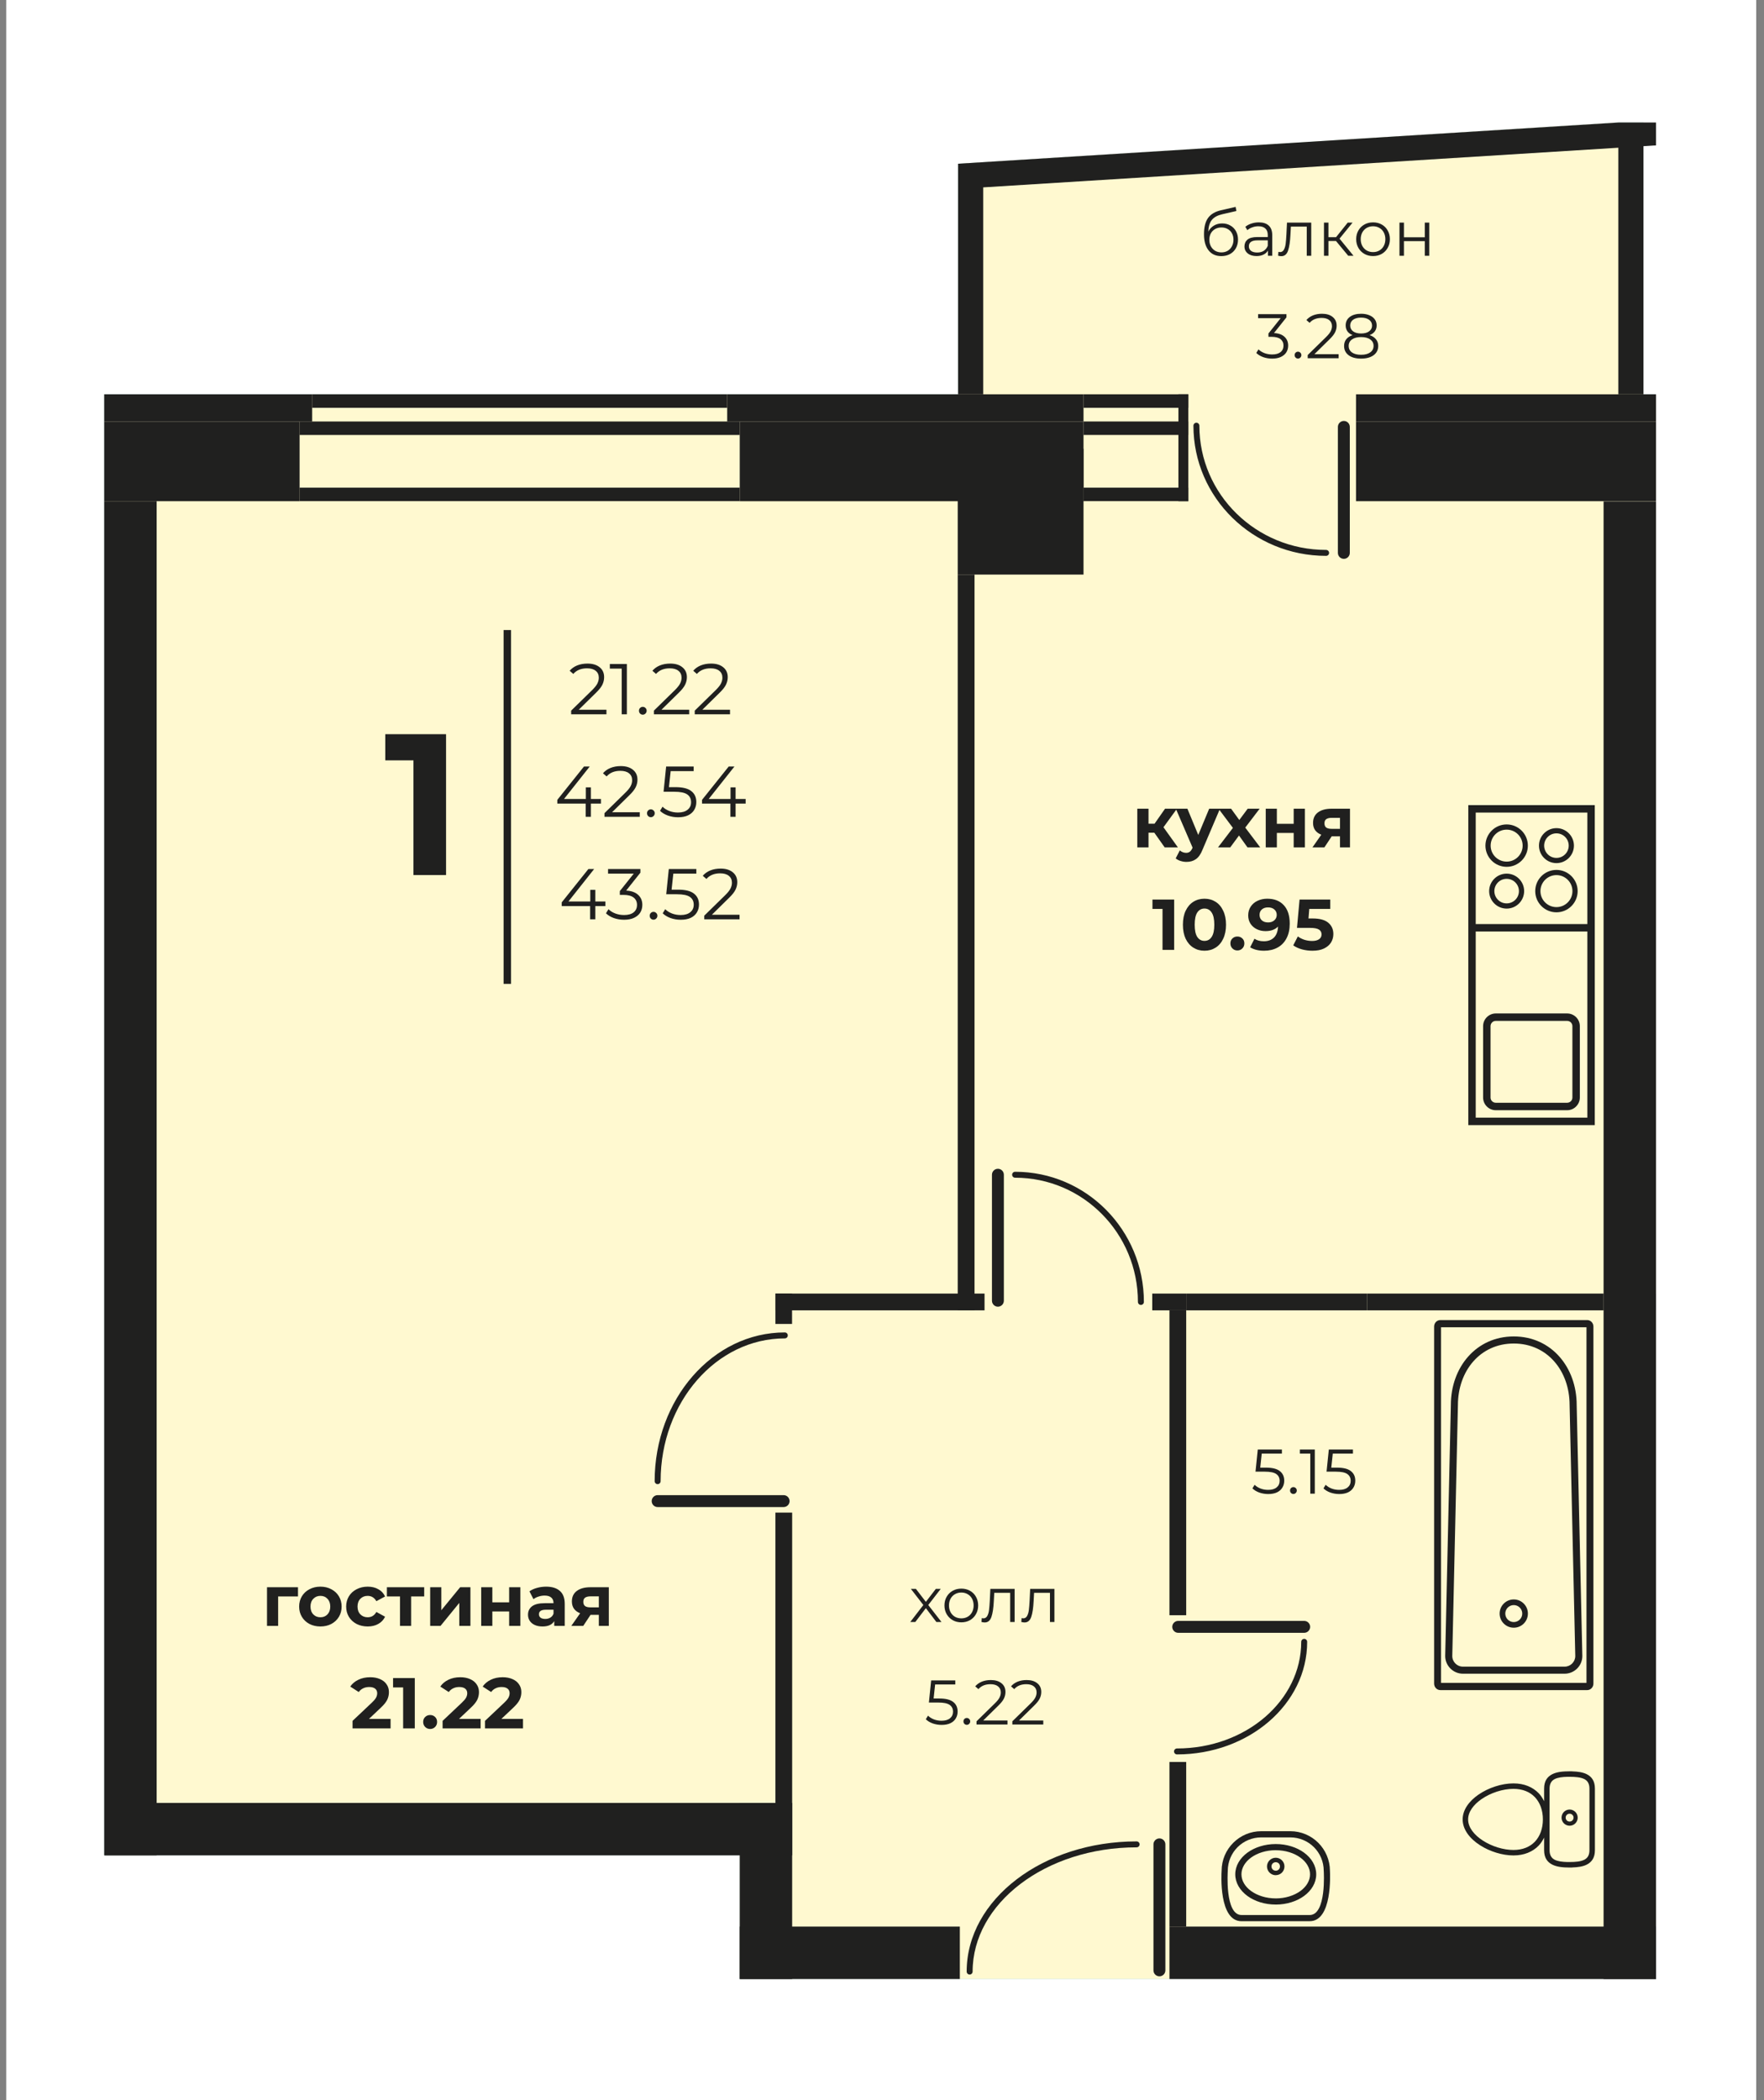 <svg width="84" height="100" viewBox="0 0 84 100" fill="none" xmlns="http://www.w3.org/2000/svg">
<rect x="0" y="0" width="84" height="100" fill="#808080" stroke="none"/>
<rect width="83.333" height="100" transform="translate(0.296)" fill="white"/>
<g clip-path="url(#clip0_2561_22111)">
<path fill-rule="evenodd" clip-rule="evenodd" d="M4.963 18.776H45.622V7.796L77.001 5.833H78.26V18.776H78.857V71.969V88.344V94.233H35.226V88.344H4.963V18.776Z" fill="#94D0F5"/>
<path fill-rule="evenodd" clip-rule="evenodd" d="M4.963 18.776H45.622V7.796L77.001 5.833H78.26V18.776H78.857V71.969V88.344V94.233H35.226V88.344H4.963V18.776Z" fill="#FFF9D0"/>
<path d="M51.596 21.371H45.606V27.359H51.596V21.371Z" fill="#20201F"/>
<path d="M7.459 23.866H4.963V88.344H7.459V23.866Z" fill="#20201F"/>
<path d="M78.857 23.873H76.361V94.233H78.857V23.873Z" fill="#20201F"/>
<path d="M78.857 91.738H55.688V94.233H78.857V91.738Z" fill="#20201F"/>
<path d="M45.707 91.738H35.226V94.233H45.707V91.738Z" fill="#20201F"/>
<path d="M37.722 85.849H35.226V94.233H37.722V85.849Z" fill="#20201F"/>
<path d="M37.722 85.849H4.983V88.344H37.722V85.849Z" fill="#20201F"/>
<path d="M14.267 20.073H4.963V23.866H14.267V20.073Z" fill="#20201F"/>
<path d="M51.596 20.073H35.226V23.866H51.596V20.073Z" fill="#20201F"/>
<path d="M78.857 20.073H64.572V23.866H78.857V20.073Z" fill="#20201F"/>
<path d="M14.865 18.776H4.963V20.073H14.865V18.776Z" fill="#20201F"/>
<path d="M51.596 18.775H34.628V20.073H51.596V18.775Z" fill="#20201F"/>
<path d="M78.857 18.775H64.572V20.073H78.857V18.775Z" fill="#20201F"/>
<path fill-rule="evenodd" clip-rule="evenodd" d="M45.622 7.796L77.081 5.833H78.857V6.922L78.26 6.96V18.776H77.063V7.034L46.82 8.922V18.776H45.622V7.796Z" fill="#20201F"/>
<path d="M46.406 27.36H45.606V62.393H46.406V27.36Z" fill="#20201F"/>
<path d="M46.883 61.595H36.924V62.393H46.883V61.595Z" fill="#20201F"/>
<path d="M37.717 61.595H36.924V63.041H37.717V61.595Z" fill="#20201F"/>
<path d="M76.362 61.595H65.097V62.393H76.362V61.595Z" fill="#20201F"/>
<path d="M65.097 61.595H56.486V62.393H65.097V61.595Z" fill="#20201F"/>
<path d="M56.486 61.595H54.869V62.393H56.486V61.595Z" fill="#20201F"/>
<path d="M56.486 62.393H55.688V76.911H56.486V62.393Z" fill="#20201F"/>
<path d="M78.857 61.595H78.844V62.393H78.857V61.595Z" fill="#20201F"/>
<path d="M37.722 72.024H36.924V85.849H37.722V72.024Z" fill="#20201F"/>
<path d="M56.486 83.898H55.688V91.738H56.486V83.898Z" fill="#20201F"/>
<path d="M34.628 18.775H14.863V19.417H34.628V18.775Z" fill="#20201F"/>
<path d="M35.226 20.07H14.265V20.712H35.226V20.07Z" fill="#20201F"/>
<path d="M35.226 23.221H14.265V23.862H35.226V23.221Z" fill="#20201F"/>
<path d="M56.588 18.775H51.597V19.417H56.588V18.775Z" fill="#20201F"/>
<path d="M56.587 20.069H51.596V20.711H56.587V20.069Z" fill="#20201F"/>
<path d="M56.587 23.221H51.596V23.862H56.587V23.221Z" fill="#20201F"/>
<path d="M56.587 18.775H56.115V23.866H56.587V18.775Z" fill="#20201F"/>
<path fill-rule="evenodd" clip-rule="evenodd" d="M63.709 20.328C63.709 20.171 63.836 20.044 63.993 20.044C64.149 20.044 64.276 20.171 64.276 20.328V26.327C64.276 26.483 64.149 26.61 63.993 26.61C63.836 26.61 63.709 26.483 63.709 26.327V20.328Z" fill="#20201F"/>
<path fill-rule="evenodd" clip-rule="evenodd" d="M56.83 20.27C56.83 20.192 56.893 20.129 56.971 20.129C57.05 20.129 57.113 20.192 57.113 20.27C57.113 21.903 57.788 23.382 58.88 24.452C59.972 25.522 61.481 26.185 63.148 26.185C63.226 26.185 63.29 26.248 63.29 26.327C63.29 26.405 63.226 26.468 63.148 26.468C61.405 26.468 59.825 25.775 58.681 24.653C57.538 23.532 56.83 21.982 56.83 20.27Z" fill="#20201F"/>
<path fill-rule="evenodd" clip-rule="evenodd" d="M37.316 71.193C37.472 71.193 37.599 71.32 37.599 71.477C37.599 71.633 37.472 71.76 37.316 71.76H31.316C31.16 71.76 31.033 71.633 31.033 71.477C31.033 71.32 31.16 71.193 31.316 71.193H37.316Z" fill="#20201F"/>
<path fill-rule="evenodd" clip-rule="evenodd" d="M37.373 63.445C37.451 63.445 37.514 63.509 37.514 63.587C37.514 63.665 37.451 63.729 37.373 63.729C35.743 63.729 34.266 64.487 33.197 65.713C32.123 66.944 31.458 68.646 31.458 70.528C31.458 70.606 31.395 70.669 31.316 70.669C31.238 70.669 31.174 70.606 31.174 70.528C31.174 68.577 31.866 66.808 32.984 65.527C34.106 64.241 35.658 63.445 37.373 63.445Z" fill="#20201F"/>
<path fill-rule="evenodd" clip-rule="evenodd" d="M47.803 61.936C47.803 62.092 47.676 62.219 47.519 62.219C47.363 62.219 47.236 62.092 47.236 61.936V55.937C47.236 55.78 47.363 55.653 47.519 55.653C47.676 55.653 47.803 55.78 47.803 55.937V61.936Z" fill="#20201F"/>
<path fill-rule="evenodd" clip-rule="evenodd" d="M54.471 61.993C54.471 62.071 54.407 62.135 54.329 62.135C54.251 62.135 54.187 62.071 54.187 61.993C54.187 60.359 53.532 58.88 52.473 57.81C51.415 56.74 49.953 56.078 48.338 56.078C48.26 56.078 48.197 56.015 48.197 55.936C48.197 55.858 48.26 55.795 48.338 55.795C50.032 55.795 51.565 56.489 52.675 57.611C53.784 58.732 54.471 60.282 54.471 61.993Z" fill="#20201F"/>
<path fill-rule="evenodd" clip-rule="evenodd" d="M56.105 77.748C55.949 77.748 55.822 77.621 55.822 77.464C55.822 77.308 55.949 77.181 56.105 77.181H62.105C62.261 77.181 62.388 77.308 62.388 77.464C62.388 77.621 62.261 77.748 62.105 77.748H56.105Z" fill="#20201F"/>
<path fill-rule="evenodd" clip-rule="evenodd" d="M56.048 83.538C55.97 83.538 55.906 83.475 55.906 83.396C55.906 83.318 55.97 83.255 56.048 83.255C57.686 83.255 59.167 82.683 60.238 81.761C61.303 80.843 61.963 79.576 61.963 78.178C61.963 78.1 62.026 78.036 62.105 78.036C62.183 78.036 62.246 78.1 62.246 78.178C62.246 79.662 61.549 81.004 60.423 81.975C59.302 82.94 57.755 83.538 56.048 83.538Z" fill="#20201F"/>
<path fill-rule="evenodd" clip-rule="evenodd" d="M55.494 93.821C55.494 93.978 55.367 94.105 55.211 94.105C55.054 94.105 54.927 93.978 54.927 93.821V87.822C54.927 87.665 55.054 87.538 55.211 87.538C55.367 87.538 55.494 87.665 55.494 87.822V93.821Z" fill="#20201F"/>
<path fill-rule="evenodd" clip-rule="evenodd" d="M46.315 93.878C46.315 93.956 46.252 94.02 46.173 94.02C46.095 94.02 46.032 93.956 46.032 93.878C46.032 92.159 46.943 90.606 48.416 89.483C49.879 88.369 51.897 87.68 54.124 87.68C54.202 87.68 54.266 87.743 54.266 87.822C54.266 87.9 54.202 87.963 54.124 87.963C51.96 87.963 50.003 88.63 48.588 89.708C47.184 90.778 46.315 92.252 46.315 93.878Z" fill="#20201F"/>
<path fill-rule="evenodd" clip-rule="evenodd" d="M75.942 38.514V53.573H69.919V38.337H75.942V38.514ZM75.23 48.86C75.23 48.694 75.163 48.543 75.053 48.434C74.944 48.325 74.793 48.257 74.628 48.257H71.226C71.061 48.257 70.911 48.325 70.801 48.434C70.692 48.543 70.624 48.694 70.624 48.86V52.261C70.624 52.427 70.692 52.577 70.801 52.687C70.91 52.796 71.061 52.864 71.226 52.864H74.628C74.794 52.864 74.945 52.796 75.053 52.686C75.162 52.577 75.23 52.427 75.23 52.261V48.86ZM74.949 40.266C74.949 40.036 74.855 39.828 74.705 39.677C74.554 39.526 74.346 39.433 74.116 39.433C73.887 39.433 73.679 39.526 73.528 39.677C73.377 39.828 73.284 40.036 73.284 40.266C73.284 40.495 73.377 40.703 73.528 40.854C73.678 41.005 73.887 41.098 74.116 41.098C74.346 41.098 74.554 41.005 74.705 40.854C74.855 40.703 74.949 40.495 74.949 40.266ZM72.755 40.266C72.755 39.987 72.642 39.734 72.459 39.552C72.276 39.369 72.024 39.256 71.745 39.256C71.466 39.256 71.214 39.369 71.031 39.552C70.849 39.734 70.735 39.987 70.735 40.266C70.735 40.544 70.849 40.797 71.031 40.979C71.214 41.162 71.466 41.275 71.745 41.275C72.024 41.275 72.276 41.162 72.459 40.979C72.642 40.797 72.755 40.544 72.755 40.266ZM72.284 40.804C72.421 40.667 72.507 40.476 72.507 40.266C72.507 40.055 72.421 39.864 72.284 39.727C72.146 39.589 71.955 39.504 71.745 39.504C71.535 39.504 71.344 39.589 71.206 39.727C71.069 39.864 70.983 40.055 70.983 40.266C70.983 40.476 71.069 40.667 71.206 40.804C71.344 40.942 71.535 41.027 71.745 41.027C71.955 41.027 72.146 40.942 72.284 40.804ZM75.126 42.431C75.126 42.153 75.013 41.9 74.83 41.717C74.647 41.535 74.395 41.422 74.116 41.422C73.838 41.422 73.585 41.535 73.402 41.717C73.219 41.9 73.106 42.153 73.106 42.431C73.106 42.71 73.22 42.962 73.402 43.145C73.585 43.328 73.838 43.441 74.116 43.441C74.395 43.441 74.647 43.328 74.83 43.145C75.013 42.962 75.126 42.71 75.126 42.431ZM74.655 42.97C74.793 42.832 74.878 42.642 74.878 42.431C74.878 42.221 74.793 42.03 74.655 41.893C74.517 41.755 74.327 41.669 74.116 41.669C73.906 41.669 73.715 41.755 73.577 41.892C73.44 42.03 73.354 42.221 73.354 42.431C73.354 42.642 73.44 42.832 73.577 42.97C73.715 43.108 73.906 43.193 74.116 43.193C74.326 43.193 74.517 43.108 74.655 42.97ZM72.578 42.431C72.578 42.202 72.484 41.994 72.334 41.843C72.183 41.692 71.975 41.599 71.745 41.599C71.516 41.599 71.308 41.692 71.156 41.843C71.006 41.994 70.912 42.202 70.912 42.431C70.912 42.661 71.006 42.869 71.157 43.02C71.307 43.171 71.516 43.264 71.745 43.264C71.975 43.264 72.183 43.171 72.334 43.02C72.484 42.869 72.578 42.661 72.578 42.431ZM72.159 42.845C72.264 42.739 72.33 42.593 72.33 42.431C72.33 42.27 72.264 42.123 72.159 42.018C72.053 41.912 71.906 41.847 71.745 41.847C71.583 41.847 71.437 41.912 71.332 42.017C71.226 42.123 71.16 42.27 71.16 42.431C71.16 42.593 71.226 42.739 71.332 42.845C71.437 42.951 71.583 43.016 71.745 43.016C71.906 43.016 72.053 42.95 72.159 42.845ZM74.53 40.679C74.635 40.573 74.701 40.427 74.701 40.266C74.701 40.104 74.635 39.957 74.53 39.852C74.424 39.746 74.278 39.681 74.116 39.681C73.954 39.681 73.808 39.746 73.703 39.852C73.597 39.957 73.531 40.104 73.531 40.266C73.531 40.427 73.597 40.573 73.703 40.679C73.808 40.785 73.954 40.85 74.116 40.85C74.278 40.85 74.424 40.785 74.53 40.679ZM74.876 52.261V48.86C74.876 48.792 74.848 48.73 74.803 48.684C74.758 48.639 74.696 48.611 74.628 48.611H71.226C71.158 48.611 71.096 48.639 71.051 48.684C71.006 48.73 70.978 48.792 70.978 48.86V52.261C70.978 52.33 71.006 52.392 71.051 52.436C71.096 52.481 71.159 52.509 71.226 52.509H74.628C74.696 52.509 74.758 52.481 74.803 52.436C74.848 52.392 74.876 52.33 74.876 52.261ZM70.273 44H75.588V38.691H70.273V44ZM75.588 44.355H70.273V53.219H75.588V44.355Z" fill="#20201F"/>
<path fill-rule="evenodd" clip-rule="evenodd" d="M70.478 87.863C70.944 88.163 71.542 88.348 72.068 88.348C72.585 88.348 72.989 88.171 73.271 87.88V87.879C73.377 87.769 73.459 87.638 73.529 87.5V88.098C73.529 88.455 73.678 88.664 73.917 88.785C74.135 88.896 74.423 88.924 74.739 88.924H74.87V88.92C75.133 88.913 75.373 88.88 75.561 88.785C75.8 88.664 75.948 88.455 75.948 88.1V85.167C75.948 84.81 75.8 84.602 75.561 84.481C75.373 84.387 75.133 84.353 74.87 84.346V84.343H74.739C74.423 84.343 74.135 84.37 73.917 84.481C73.678 84.602 73.529 84.81 73.529 85.167V85.766C73.459 85.628 73.378 85.498 73.271 85.387C72.989 85.096 72.585 84.918 72.068 84.918C71.512 84.918 70.876 85.125 70.399 85.456C69.959 85.761 69.65 86.173 69.65 86.633C69.65 87.121 69.996 87.555 70.478 87.863ZM75.128 86.549H75.129V86.549C75.129 86.654 75.085 86.751 75.016 86.821V86.822C74.946 86.891 74.85 86.934 74.744 86.934C74.637 86.934 74.542 86.891 74.472 86.822H74.471L74.471 86.821C74.402 86.751 74.359 86.654 74.359 86.549C74.359 86.442 74.402 86.346 74.471 86.276C74.541 86.207 74.637 86.163 74.744 86.163C74.85 86.163 74.945 86.207 75.016 86.276C75.085 86.346 75.128 86.442 75.128 86.549ZM74.931 86.548V86.549C74.931 86.601 74.91 86.648 74.878 86.681H74.876C74.843 86.715 74.795 86.736 74.744 86.736C74.691 86.736 74.643 86.715 74.61 86.683L74.609 86.681C74.577 86.648 74.555 86.601 74.555 86.549C74.555 86.495 74.577 86.449 74.609 86.415C74.643 86.382 74.691 86.362 74.744 86.362C74.796 86.362 74.844 86.382 74.876 86.417C74.911 86.45 74.932 86.497 74.932 86.548H74.931ZM73.789 85.167C73.789 84.927 73.884 84.789 74.034 84.712C74.189 84.635 74.404 84.609 74.648 84.604H74.739C75.02 84.604 75.271 84.626 75.444 84.712C75.594 84.789 75.688 84.927 75.688 85.167V88.1C75.688 88.34 75.594 88.477 75.444 88.553C75.271 88.641 75.02 88.662 74.739 88.662H74.638C74.4 88.656 74.186 88.631 74.034 88.554C73.883 88.477 73.789 88.338 73.789 88.098V85.167ZM70.546 85.669C70.982 85.367 71.562 85.178 72.068 85.178C72.51 85.178 72.85 85.326 73.084 85.567C73.339 85.831 73.471 86.211 73.471 86.633C73.471 87.056 73.339 87.436 73.084 87.7C72.85 87.941 72.51 88.088 72.068 88.088C71.59 88.088 71.044 87.919 70.618 87.645C70.206 87.381 69.91 87.022 69.91 86.633C69.91 86.268 70.174 85.928 70.546 85.669Z" fill="#20201F"/>
<path fill-rule="evenodd" clip-rule="evenodd" d="M62.368 91.479L59.119 91.48C58.033 91.48 58.161 89.232 58.172 89.082C58.172 88.561 58.384 88.089 58.727 87.747C59.068 87.406 59.541 87.194 60.061 87.194H61.44C61.961 87.194 62.434 87.405 62.776 87.747C63.117 88.089 63.329 88.562 63.331 89.082C63.338 89.235 63.45 91.48 62.368 91.479ZM60.75 89.289V89.288C60.864 89.287 60.97 89.242 61.045 89.167C61.119 89.091 61.165 88.987 61.165 88.873C61.165 88.758 61.119 88.654 61.043 88.579C60.968 88.504 60.864 88.458 60.75 88.458C60.636 88.458 60.532 88.504 60.456 88.579H60.455V88.58C60.38 88.655 60.333 88.758 60.333 88.873C60.333 88.987 60.38 89.092 60.455 89.167H60.455C60.531 89.242 60.636 89.29 60.75 89.29L60.75 89.289ZM60.751 89.077C60.805 89.077 60.856 89.055 60.893 89.017C60.928 88.981 60.951 88.93 60.951 88.873C60.951 88.816 60.929 88.765 60.894 88.728C60.857 88.693 60.807 88.67 60.75 88.67C60.692 88.67 60.643 88.692 60.606 88.728L60.605 88.729C60.569 88.765 60.547 88.816 60.547 88.873C60.547 88.929 60.57 88.98 60.606 89.017L60.606 89.017C60.642 89.053 60.694 89.075 60.749 89.075L60.751 89.075V89.077ZM60.75 90.688C61.274 90.688 61.749 90.532 62.095 90.281C62.454 90.019 62.677 89.653 62.677 89.248C62.677 88.841 62.454 88.475 62.095 88.213C61.748 87.961 61.272 87.806 60.748 87.806H60.746C60.224 87.807 59.749 87.963 59.403 88.214C59.045 88.476 58.822 88.841 58.822 89.246L58.822 89.248C58.822 89.654 59.045 90.018 59.405 90.281C59.75 90.532 60.225 90.688 60.749 90.687L60.75 90.688ZM60.75 90.395C61.209 90.394 61.624 90.259 61.924 90.043C62.207 89.836 62.383 89.554 62.383 89.248C62.383 88.94 62.207 88.658 61.921 88.45C61.623 88.234 61.209 88.1 60.748 88.1H60.748L60.746 88.099C60.287 88.1 59.874 88.234 59.575 88.451C59.293 88.657 59.117 88.94 59.116 89.246L59.117 89.248C59.116 89.555 59.293 89.837 59.576 90.043C59.875 90.258 60.289 90.394 60.748 90.394H60.75V90.395ZM62.367 91.186C63.173 91.186 63.036 89.099 63.036 89.093L63.035 89.082C63.035 88.642 62.857 88.244 62.569 87.955C62.279 87.667 61.88 87.489 61.44 87.489H60.063C59.621 87.489 59.221 87.666 58.932 87.955C58.644 88.243 58.466 88.642 58.465 89.082L58.465 89.093C58.465 89.098 58.317 91.186 59.12 91.186H62.367Z" fill="#20201F"/>
<path fill-rule="evenodd" clip-rule="evenodd" d="M75.547 80.132V63.2H68.621V80.132H75.547ZM71.411 76.832C71.411 76.646 71.486 76.478 71.608 76.356C71.731 76.234 71.899 76.159 72.084 76.159C72.27 76.159 72.438 76.234 72.56 76.356C72.682 76.478 72.757 76.647 72.757 76.832C72.757 77.018 72.682 77.186 72.56 77.308C72.439 77.43 72.27 77.505 72.084 77.505C71.898 77.505 71.73 77.43 71.608 77.308C71.486 77.187 71.411 77.018 71.411 76.832ZM71.798 76.546C71.871 76.474 71.972 76.428 72.084 76.428C72.196 76.428 72.297 76.474 72.37 76.546C72.443 76.619 72.488 76.721 72.488 76.832C72.488 76.944 72.443 77.045 72.37 77.118C72.297 77.191 72.196 77.236 72.084 77.236C71.973 77.236 71.872 77.191 71.799 77.118C71.726 77.045 71.68 76.944 71.68 76.832C71.68 76.721 71.726 76.62 71.798 76.546ZM68.819 78.854L69.088 66.901C69.088 65.106 70.289 63.636 72.084 63.636C73.879 63.636 75.08 65.106 75.08 66.901L75.349 78.854C75.349 79.085 75.254 79.296 75.102 79.448C74.949 79.6 74.739 79.695 74.508 79.695H69.661C69.43 79.695 69.22 79.6 69.067 79.448C68.914 79.295 68.819 79.084 68.819 78.854ZM69.425 66.901C69.425 65.29 70.473 63.973 72.084 63.973C73.695 63.973 74.743 65.29 74.743 66.901L75.013 78.854C75.013 78.992 74.956 79.118 74.864 79.211C74.773 79.302 74.647 79.359 74.508 79.359H69.661C69.522 79.359 69.395 79.302 69.304 79.21C69.213 79.119 69.156 78.993 69.156 78.854L69.425 66.901ZM75.877 63.165V80.167C75.877 80.252 75.844 80.329 75.79 80.385C75.737 80.441 75.663 80.476 75.581 80.476H68.587C68.506 80.476 68.431 80.441 68.378 80.385C68.325 80.329 68.291 80.252 68.291 80.167V63.165C68.291 63.08 68.325 63.002 68.378 62.946C68.432 62.891 68.506 62.856 68.587 62.856H75.581C75.662 62.856 75.736 62.891 75.79 62.946C75.844 63.003 75.877 63.08 75.877 63.165Z" fill="#20201F"/>
<path d="M24.335 30H23.981V46.849H24.335V30Z" fill="#20201F"/>
<path d="M28.878 33.794V34.013H27.198V33.838L28.194 32.863C28.319 32.74 28.403 32.634 28.447 32.545C28.492 32.454 28.515 32.362 28.515 32.271C28.515 32.13 28.466 32.02 28.368 31.943C28.272 31.863 28.134 31.823 27.954 31.823C27.673 31.823 27.455 31.912 27.3 32.09L27.126 31.939C27.219 31.83 27.338 31.745 27.482 31.686C27.628 31.627 27.792 31.597 27.974 31.597C28.218 31.597 28.411 31.655 28.553 31.771C28.697 31.886 28.768 32.043 28.768 32.244C28.768 32.367 28.741 32.486 28.686 32.6C28.631 32.714 28.528 32.845 28.375 32.993L27.56 33.794H28.878ZM29.851 31.617V34.013H29.605V31.837H29.04V31.617H29.851ZM30.608 34.03C30.558 34.03 30.515 34.012 30.478 33.975C30.444 33.939 30.427 33.894 30.427 33.842C30.427 33.789 30.444 33.746 30.478 33.712C30.515 33.675 30.558 33.657 30.608 33.657C30.659 33.657 30.702 33.675 30.738 33.712C30.775 33.746 30.793 33.789 30.793 33.842C30.793 33.894 30.775 33.939 30.738 33.975C30.702 34.012 30.659 34.03 30.608 34.03ZM32.818 33.794V34.013H31.138V33.838L32.134 32.863C32.259 32.74 32.343 32.634 32.387 32.545C32.432 32.454 32.455 32.362 32.455 32.271C32.455 32.13 32.406 32.02 32.308 31.943C32.212 31.863 32.074 31.823 31.894 31.823C31.613 31.823 31.395 31.912 31.24 32.09L31.066 31.939C31.159 31.83 31.278 31.745 31.422 31.686C31.568 31.627 31.732 31.597 31.915 31.597C32.159 31.597 32.352 31.655 32.493 31.771C32.637 31.886 32.709 32.043 32.709 32.244C32.709 32.367 32.681 32.486 32.626 32.6C32.572 32.714 32.468 32.845 32.315 32.993L31.5 33.794H32.818ZM34.763 33.794V34.013H33.083V33.838L34.079 32.863C34.204 32.74 34.288 32.634 34.332 32.545C34.377 32.454 34.4 32.362 34.4 32.271C34.4 32.13 34.351 32.02 34.253 31.943C34.157 31.863 34.019 31.823 33.839 31.823C33.558 31.823 33.34 31.912 33.185 32.09L33.011 31.939C33.104 31.83 33.223 31.745 33.367 31.686C33.513 31.627 33.677 31.597 33.86 31.597C34.104 31.597 34.297 31.655 34.438 31.771C34.582 31.886 34.654 32.043 34.654 32.244C34.654 32.367 34.626 32.486 34.571 32.6C34.517 32.714 34.413 32.845 34.26 32.993L33.446 33.794H34.763Z" fill="#20201F"/>
<path d="M28.616 38.264H28.137V38.894H27.891V38.264H26.539V38.086L27.808 36.499H28.082L26.857 38.045H27.897V37.491H28.137V38.045H28.616V38.264ZM30.465 38.675V38.894H28.785V38.719L29.78 37.744C29.906 37.621 29.99 37.515 30.034 37.426C30.079 37.335 30.102 37.243 30.102 37.152C30.102 37.011 30.053 36.901 29.955 36.824C29.859 36.744 29.721 36.704 29.541 36.704C29.26 36.704 29.042 36.793 28.887 36.971L28.713 36.82C28.806 36.711 28.925 36.626 29.069 36.567C29.215 36.508 29.379 36.478 29.561 36.478C29.805 36.478 29.998 36.536 30.14 36.653C30.283 36.767 30.355 36.924 30.355 37.125C30.355 37.248 30.328 37.367 30.273 37.481C30.218 37.595 30.115 37.726 29.962 37.874L29.147 38.675H30.465ZM30.992 38.911C30.942 38.911 30.899 38.893 30.862 38.856C30.828 38.82 30.811 38.775 30.811 38.723C30.811 38.67 30.828 38.627 30.862 38.593C30.899 38.556 30.942 38.538 30.992 38.538C31.042 38.538 31.086 38.556 31.122 38.593C31.159 38.627 31.177 38.67 31.177 38.723C31.177 38.775 31.159 38.82 31.122 38.856C31.086 38.893 31.042 38.911 30.992 38.911ZM32.162 37.481C32.509 37.481 32.761 37.543 32.919 37.669C33.078 37.792 33.158 37.965 33.158 38.189C33.158 38.328 33.125 38.453 33.059 38.562C32.995 38.672 32.898 38.758 32.768 38.822C32.638 38.884 32.478 38.915 32.289 38.915C32.118 38.915 31.955 38.887 31.8 38.832C31.647 38.775 31.523 38.7 31.43 38.607L31.55 38.411C31.63 38.494 31.735 38.561 31.865 38.613C31.995 38.664 32.135 38.689 32.285 38.689C32.484 38.689 32.637 38.644 32.744 38.555C32.854 38.466 32.908 38.348 32.908 38.199C32.908 38.035 32.847 37.911 32.724 37.826C32.603 37.742 32.397 37.7 32.108 37.7H31.598L31.721 36.499H33.032V36.718H31.936L31.854 37.481H32.162ZM35.507 38.264H35.028V38.894H34.782V38.264H33.43V38.086L34.7 36.499H34.973L33.748 38.045H34.788V37.491H35.028V38.045H35.507V38.264Z" fill="#20201F"/>
<path d="M28.827 43.145H28.348V43.775H28.101V43.145H26.749V42.967L28.019 41.379H28.293L27.068 42.926H28.108V42.372H28.348V42.926H28.827V43.145ZM29.817 42.406C30.068 42.42 30.259 42.488 30.389 42.611C30.521 42.732 30.587 42.891 30.587 43.087C30.587 43.224 30.554 43.346 30.488 43.453C30.422 43.558 30.324 43.641 30.194 43.703C30.064 43.765 29.905 43.795 29.718 43.795C29.545 43.795 29.38 43.768 29.225 43.713C29.072 43.656 28.949 43.581 28.856 43.487L28.976 43.292C29.055 43.374 29.161 43.442 29.294 43.494C29.426 43.544 29.567 43.57 29.718 43.57C29.914 43.57 30.066 43.527 30.173 43.443C30.28 43.356 30.334 43.238 30.334 43.087C30.334 42.939 30.28 42.822 30.173 42.738C30.066 42.654 29.904 42.611 29.687 42.611H29.516V42.43L30.18 41.598H28.955V41.379H30.495V41.554L29.817 42.406ZM31.119 43.792C31.069 43.792 31.026 43.774 30.989 43.737C30.955 43.701 30.938 43.656 30.938 43.604C30.938 43.551 30.955 43.508 30.989 43.474C31.026 43.437 31.069 43.419 31.119 43.419C31.169 43.419 31.213 43.437 31.249 43.474C31.286 43.508 31.304 43.551 31.304 43.604C31.304 43.656 31.286 43.701 31.249 43.737C31.213 43.774 31.169 43.792 31.119 43.792ZM32.289 42.362C32.636 42.362 32.888 42.424 33.046 42.55C33.205 42.673 33.285 42.846 33.285 43.07C33.285 43.209 33.252 43.333 33.186 43.443C33.122 43.553 33.025 43.639 32.895 43.703C32.765 43.765 32.605 43.795 32.416 43.795C32.245 43.795 32.082 43.768 31.927 43.713C31.774 43.656 31.651 43.581 31.557 43.487L31.677 43.292C31.757 43.374 31.862 43.442 31.992 43.494C32.122 43.544 32.262 43.57 32.413 43.57C32.611 43.57 32.764 43.525 32.871 43.436C32.981 43.347 33.035 43.228 33.035 43.08C33.035 42.916 32.974 42.792 32.851 42.707C32.73 42.623 32.524 42.581 32.235 42.581H31.725L31.848 41.379H33.159V41.598H32.063L31.981 42.362H32.289ZM35.217 43.556V43.775H33.537V43.6L34.533 42.625C34.658 42.502 34.742 42.396 34.786 42.307C34.831 42.216 34.854 42.124 34.854 42.033C34.854 41.892 34.805 41.782 34.707 41.705C34.611 41.625 34.473 41.585 34.293 41.585C34.013 41.585 33.795 41.674 33.639 41.852L33.465 41.701C33.559 41.592 33.677 41.507 33.821 41.448C33.967 41.389 34.131 41.359 34.314 41.359C34.558 41.359 34.751 41.417 34.892 41.533C35.036 41.648 35.108 41.805 35.108 42.006C35.108 42.129 35.08 42.248 35.025 42.362C34.971 42.476 34.867 42.607 34.714 42.755L33.9 43.556H35.217Z" fill="#20201F"/>
<path d="M21.241 34.959V41.667H19.688V36.205H18.347V34.959H21.241Z" fill="#20201F"/>
<path d="M14.19 76.016H13.245V77.419H12.715V75.578H14.19V76.016ZM15.258 77.446C15.064 77.446 14.89 77.406 14.735 77.326C14.582 77.244 14.462 77.132 14.375 76.988C14.289 76.844 14.245 76.681 14.245 76.498C14.245 76.316 14.289 76.153 14.375 76.009C14.462 75.865 14.582 75.754 14.735 75.674C14.89 75.591 15.064 75.55 15.258 75.55C15.452 75.55 15.625 75.591 15.778 75.674C15.931 75.754 16.051 75.865 16.138 76.009C16.224 76.153 16.268 76.316 16.268 76.498C16.268 76.681 16.224 76.844 16.138 76.988C16.051 77.132 15.931 77.244 15.778 77.326C15.625 77.406 15.452 77.446 15.258 77.446ZM15.258 77.008C15.395 77.008 15.507 76.963 15.594 76.871C15.682 76.778 15.727 76.653 15.727 76.498C15.727 76.343 15.682 76.22 15.594 76.129C15.507 76.035 15.395 75.989 15.258 75.989C15.121 75.989 15.008 76.035 14.919 76.129C14.83 76.22 14.786 76.343 14.786 76.498C14.786 76.653 14.83 76.778 14.919 76.871C15.008 76.963 15.121 77.008 15.258 77.008ZM17.511 77.446C17.315 77.446 17.138 77.406 16.98 77.326C16.825 77.244 16.703 77.132 16.614 76.988C16.528 76.844 16.484 76.681 16.484 76.498C16.484 76.316 16.528 76.153 16.614 76.009C16.703 75.865 16.825 75.754 16.98 75.674C17.138 75.591 17.315 75.55 17.511 75.55C17.705 75.55 17.874 75.591 18.017 75.674C18.163 75.754 18.269 75.869 18.336 76.019L17.922 76.242C17.826 76.073 17.688 75.989 17.507 75.989C17.368 75.989 17.253 76.034 17.162 76.125C17.071 76.217 17.025 76.341 17.025 76.498C17.025 76.656 17.071 76.78 17.162 76.871C17.253 76.963 17.368 77.008 17.507 77.008C17.69 77.008 17.828 76.924 17.922 76.755L18.336 76.981C18.269 77.127 18.163 77.241 18.017 77.323C17.874 77.405 17.705 77.446 17.511 77.446ZM20.2 76.016H19.577V77.419H19.047V76.016H18.424V75.578H20.2V76.016ZM20.485 75.578H21.015V76.673L21.912 75.578H22.401V77.419H21.871V76.324L20.977 77.419H20.485V75.578ZM22.914 75.578H23.445V76.296H24.245V75.578H24.779V77.419H24.245V76.731H23.445V77.419H22.914V75.578ZM26.006 75.55C26.291 75.55 26.51 75.619 26.663 75.756C26.816 75.89 26.892 76.095 26.892 76.368V77.419H26.392V77.19C26.292 77.361 26.105 77.446 25.831 77.446C25.69 77.446 25.566 77.422 25.462 77.374C25.359 77.326 25.28 77.26 25.225 77.176C25.171 77.092 25.143 76.996 25.143 76.888C25.143 76.717 25.207 76.583 25.335 76.485C25.465 76.387 25.665 76.338 25.934 76.338H26.358C26.358 76.221 26.323 76.132 26.252 76.071C26.181 76.007 26.075 75.975 25.934 75.975C25.836 75.975 25.739 75.991 25.643 76.023C25.549 76.052 25.47 76.093 25.403 76.146L25.212 75.773C25.312 75.702 25.432 75.647 25.571 75.609C25.712 75.57 25.857 75.55 26.006 75.55ZM25.965 77.087C26.056 77.087 26.137 77.067 26.207 77.025C26.278 76.982 26.328 76.919 26.358 76.837V76.649H25.992C25.773 76.649 25.663 76.721 25.663 76.865C25.663 76.933 25.69 76.988 25.742 77.029C25.797 77.068 25.871 77.087 25.965 77.087ZM28.991 75.578V77.419H28.516V76.892H28.122L27.773 77.419H27.205L27.626 76.817C27.498 76.766 27.4 76.695 27.332 76.601C27.266 76.505 27.233 76.39 27.233 76.255C27.233 76.039 27.31 75.872 27.465 75.756C27.623 75.637 27.838 75.578 28.112 75.578H28.991ZM28.122 76.012C28.008 76.012 27.922 76.033 27.862 76.074C27.805 76.115 27.777 76.181 27.777 76.272C27.777 76.364 27.804 76.431 27.859 76.474C27.916 76.516 28.001 76.536 28.115 76.536H28.516V76.012H28.122Z" fill="#20201F"/>
<path d="M18.599 81.848V82.3H16.788V81.941L17.712 81.068C17.811 80.974 17.877 80.894 17.911 80.828C17.945 80.76 17.962 80.692 17.962 80.626C17.962 80.531 17.929 80.458 17.863 80.407C17.799 80.355 17.704 80.329 17.579 80.329C17.474 80.329 17.379 80.349 17.295 80.39C17.211 80.429 17.14 80.488 17.083 80.568L16.679 80.308C16.773 80.169 16.901 80.061 17.066 79.983C17.23 79.903 17.418 79.863 17.63 79.863C17.808 79.863 17.963 79.893 18.096 79.952C18.23 80.009 18.334 80.091 18.407 80.199C18.483 80.304 18.52 80.428 18.52 80.572C18.52 80.702 18.493 80.824 18.438 80.938C18.383 81.052 18.277 81.182 18.12 81.328L17.569 81.848H18.599ZM19.752 79.904V82.3H19.197V80.349H18.718V79.904H19.752ZM20.483 82.327C20.389 82.327 20.31 82.295 20.246 82.231C20.183 82.168 20.151 82.088 20.151 81.992C20.151 81.894 20.183 81.815 20.246 81.756C20.31 81.694 20.389 81.663 20.483 81.663C20.576 81.663 20.655 81.694 20.719 81.756C20.782 81.815 20.814 81.894 20.814 81.992C20.814 82.088 20.782 82.168 20.719 82.231C20.655 82.295 20.576 82.327 20.483 82.327ZM22.887 81.848V82.3H21.076V81.941L22 81.068C22.098 80.974 22.165 80.894 22.199 80.828C22.233 80.76 22.25 80.692 22.25 80.626C22.25 80.531 22.217 80.458 22.151 80.407C22.087 80.355 21.992 80.329 21.867 80.329C21.762 80.329 21.667 80.349 21.583 80.39C21.498 80.429 21.428 80.488 21.37 80.568L20.967 80.308C21.06 80.169 21.189 80.061 21.353 79.983C21.518 79.903 21.706 79.863 21.918 79.863C22.096 79.863 22.251 79.893 22.384 79.952C22.518 80.009 22.622 80.091 22.695 80.199C22.77 80.304 22.808 80.428 22.808 80.572C22.808 80.702 22.78 80.824 22.726 80.938C22.671 81.052 22.565 81.182 22.407 81.328L21.857 81.848H22.887ZM24.905 81.848V82.3H23.095V81.941L24.019 81.068C24.117 80.974 24.183 80.894 24.217 80.828C24.251 80.76 24.268 80.692 24.268 80.626C24.268 80.531 24.235 80.458 24.169 80.407C24.105 80.355 24.011 80.329 23.885 80.329C23.78 80.329 23.686 80.349 23.601 80.39C23.517 80.429 23.446 80.488 23.389 80.568L22.985 80.308C23.079 80.169 23.208 80.061 23.372 79.983C23.536 79.903 23.724 79.863 23.937 79.863C24.114 79.863 24.27 79.893 24.402 79.952C24.537 80.009 24.64 80.091 24.713 80.199C24.789 80.304 24.826 80.428 24.826 80.572C24.826 80.702 24.799 80.824 24.744 80.938C24.689 81.052 24.583 81.182 24.426 81.328L23.875 81.848H24.905Z" fill="#20201F"/>
<path d="M54.968 39.651H54.691V40.349H54.157V38.508H54.691V39.223H54.978L55.478 38.508H56.046L55.403 39.39L56.091 40.349H55.461L54.968 39.651ZM58.094 38.508L57.262 40.462C57.178 40.674 57.073 40.823 56.947 40.91C56.824 40.997 56.675 41.04 56.499 41.04C56.403 41.04 56.308 41.025 56.215 40.995C56.121 40.966 56.045 40.925 55.986 40.872L56.181 40.492C56.222 40.529 56.269 40.557 56.321 40.578C56.376 40.598 56.429 40.609 56.482 40.609C56.555 40.609 56.614 40.59 56.66 40.554C56.705 40.52 56.746 40.462 56.783 40.379L56.79 40.362L55.992 38.508H56.543L57.06 39.757L57.58 38.508H58.094ZM59.404 40.349L59 39.784L58.583 40.349H58.001L58.71 39.421L58.025 38.508H58.624L59.014 39.045L59.414 38.508H59.983L59.298 39.407L60.01 40.349H59.404ZM60.273 38.508H60.803V39.226H61.604V38.508H62.138V40.349H61.604V39.661H60.803V40.349H60.273V38.508ZM64.285 38.508V40.349H63.809V39.822H63.415L63.066 40.349H62.498L62.919 39.746C62.791 39.696 62.693 39.624 62.625 39.531C62.559 39.435 62.526 39.32 62.526 39.185C62.526 38.968 62.603 38.802 62.758 38.685C62.916 38.567 63.131 38.508 63.405 38.508H64.285ZM63.415 38.942C63.301 38.942 63.215 38.963 63.155 39.004C63.098 39.045 63.07 39.111 63.07 39.202C63.07 39.294 63.097 39.361 63.152 39.404C63.209 39.445 63.294 39.466 63.409 39.466H63.809V38.942H63.415Z" fill="#20201F"/>
<path d="M55.913 42.834V45.229H55.358V43.279H54.879V42.834H55.913ZM57.355 45.27C57.157 45.27 56.98 45.221 56.825 45.123C56.67 45.025 56.548 44.884 56.459 44.699C56.372 44.512 56.329 44.289 56.329 44.032C56.329 43.774 56.372 43.552 56.459 43.368C56.548 43.181 56.67 43.038 56.825 42.94C56.98 42.842 57.157 42.793 57.355 42.793C57.554 42.793 57.731 42.842 57.886 42.94C58.041 43.038 58.162 43.181 58.248 43.368C58.337 43.552 58.382 43.774 58.382 44.032C58.382 44.289 58.337 44.512 58.248 44.699C58.162 44.884 58.041 45.025 57.886 45.123C57.731 45.221 57.554 45.27 57.355 45.27ZM57.355 44.801C57.501 44.801 57.615 44.739 57.697 44.613C57.782 44.488 57.824 44.294 57.824 44.032C57.824 43.769 57.782 43.575 57.697 43.45C57.615 43.324 57.501 43.261 57.355 43.261C57.212 43.261 57.097 43.324 57.013 43.45C56.931 43.575 56.89 43.769 56.89 44.032C56.89 44.294 56.931 44.488 57.013 44.613C57.097 44.739 57.212 44.801 57.355 44.801ZM58.923 45.257C58.829 45.257 58.751 45.225 58.687 45.161C58.623 45.097 58.591 45.017 58.591 44.921C58.591 44.823 58.623 44.744 58.687 44.685C58.751 44.623 58.829 44.593 58.923 44.593C59.016 44.593 59.095 44.623 59.159 44.685C59.223 44.744 59.255 44.823 59.255 44.921C59.255 45.017 59.223 45.097 59.159 45.161C59.095 45.225 59.016 45.257 58.923 45.257ZM60.345 42.793C60.681 42.793 60.943 42.895 61.132 43.101C61.322 43.304 61.416 43.597 61.416 43.98C61.416 44.252 61.365 44.484 61.263 44.678C61.162 44.872 61.02 45.019 60.835 45.12C60.65 45.22 60.437 45.27 60.195 45.27C60.067 45.27 59.945 45.257 59.829 45.229C59.712 45.2 59.613 45.158 59.531 45.106L59.736 44.699C59.853 44.779 60.002 44.819 60.184 44.819C60.388 44.819 60.548 44.759 60.667 44.641C60.786 44.52 60.849 44.346 60.859 44.12C60.715 44.264 60.517 44.336 60.263 44.336C60.11 44.336 59.971 44.305 59.846 44.244C59.72 44.182 59.621 44.095 59.548 43.984C59.475 43.87 59.438 43.738 59.438 43.59C59.438 43.43 59.478 43.29 59.558 43.169C59.638 43.048 59.746 42.956 59.883 42.892C60.023 42.826 60.176 42.793 60.345 42.793ZM60.386 43.922C60.507 43.922 60.605 43.889 60.681 43.823C60.758 43.754 60.797 43.668 60.797 43.563C60.797 43.458 60.759 43.372 60.684 43.306C60.611 43.24 60.51 43.207 60.38 43.207C60.261 43.207 60.164 43.239 60.089 43.303C60.016 43.367 59.979 43.453 59.979 43.563C59.979 43.672 60.016 43.76 60.089 43.826C60.164 43.89 60.263 43.922 60.386 43.922ZM62.504 43.734C62.841 43.734 63.09 43.801 63.25 43.936C63.412 44.07 63.493 44.251 63.493 44.476C63.493 44.622 63.456 44.756 63.383 44.877C63.31 44.995 63.198 45.091 63.048 45.164C62.9 45.235 62.716 45.27 62.497 45.27C62.328 45.27 62.161 45.249 61.997 45.205C61.835 45.16 61.697 45.096 61.583 45.014L61.802 44.589C61.894 44.658 61.998 44.711 62.117 44.75C62.236 44.787 62.358 44.805 62.483 44.805C62.622 44.805 62.732 44.778 62.812 44.723C62.892 44.668 62.931 44.592 62.931 44.493C62.931 44.391 62.889 44.313 62.805 44.261C62.723 44.208 62.579 44.182 62.374 44.182H61.761L61.884 42.834H63.346V43.279H62.346L62.309 43.734H62.504Z" fill="#20201F"/>
<path d="M44.59 77.234L44.089 76.574L43.585 77.234H43.345L43.969 76.424L43.375 75.656H43.615L44.089 76.274L44.563 75.656H44.797L44.203 76.424L44.833 77.234H44.59ZM45.778 77.249C45.626 77.249 45.489 77.215 45.367 77.147C45.245 77.077 45.149 76.981 45.079 76.859C45.009 76.737 44.974 76.599 44.974 76.445C44.974 76.291 45.009 76.153 45.079 76.031C45.149 75.909 45.245 75.814 45.367 75.746C45.489 75.678 45.626 75.644 45.778 75.644C45.93 75.644 46.067 75.678 46.189 75.746C46.311 75.814 46.406 75.909 46.474 76.031C46.544 76.153 46.579 76.291 46.579 76.445C46.579 76.599 46.544 76.737 46.474 76.859C46.406 76.981 46.311 77.077 46.189 77.147C46.067 77.215 45.93 77.249 45.778 77.249ZM45.778 77.06C45.89 77.06 45.99 77.035 46.078 76.985C46.168 76.933 46.238 76.86 46.288 76.766C46.338 76.672 46.363 76.565 46.363 76.445C46.363 76.325 46.338 76.218 46.288 76.124C46.238 76.03 46.168 75.958 46.078 75.908C45.99 75.856 45.89 75.83 45.778 75.83C45.666 75.83 45.565 75.856 45.475 75.908C45.387 75.958 45.317 76.03 45.265 76.124C45.215 76.218 45.19 76.325 45.19 76.445C45.19 76.565 45.215 76.672 45.265 76.766C45.317 76.86 45.387 76.933 45.475 76.985C45.565 77.035 45.666 77.06 45.778 77.06ZM48.315 75.656V77.234H48.102V75.845H47.346L47.325 76.235C47.309 76.563 47.271 76.815 47.211 76.991C47.151 77.167 47.044 77.255 46.89 77.255C46.848 77.255 46.797 77.247 46.737 77.231L46.752 77.048C46.788 77.056 46.813 77.06 46.827 77.06C46.909 77.06 46.971 77.022 47.013 76.946C47.055 76.87 47.083 76.776 47.097 76.664C47.111 76.552 47.123 76.404 47.133 76.22L47.16 75.656H48.315ZM50.211 75.656V77.234H49.998V75.845H49.242L49.221 76.235C49.205 76.563 49.167 76.815 49.107 76.991C49.047 77.167 48.94 77.255 48.786 77.255C48.744 77.255 48.693 77.247 48.633 77.231L48.648 77.048C48.684 77.056 48.709 77.06 48.723 77.06C48.805 77.06 48.867 77.022 48.909 76.946C48.951 76.87 48.979 76.776 48.993 76.664C49.007 76.552 49.019 76.404 49.029 76.22L49.056 75.656H50.211Z" fill="#20201F"/>
<path d="M44.728 80.876C45.032 80.876 45.253 80.931 45.391 81.041C45.531 81.149 45.601 81.301 45.601 81.497C45.601 81.619 45.572 81.728 45.514 81.824C45.458 81.92 45.373 81.996 45.259 82.052C45.145 82.106 45.005 82.133 44.839 82.133C44.689 82.133 44.546 82.109 44.41 82.061C44.276 82.011 44.168 81.945 44.086 81.863L44.191 81.692C44.261 81.764 44.353 81.823 44.467 81.869C44.581 81.913 44.704 81.935 44.836 81.935C45.01 81.935 45.144 81.896 45.238 81.818C45.334 81.74 45.382 81.636 45.382 81.506C45.382 81.362 45.328 81.253 45.22 81.179C45.114 81.105 44.934 81.068 44.68 81.068H44.233L44.341 80.015H45.49V80.207H44.53L44.458 80.876H44.728ZM46.038 82.13C45.993 82.13 45.956 82.114 45.923 82.082C45.894 82.05 45.879 82.011 45.879 81.965C45.879 81.919 45.894 81.881 45.923 81.851C45.956 81.819 45.993 81.803 46.038 81.803C46.081 81.803 46.12 81.819 46.151 81.851C46.184 81.881 46.2 81.919 46.2 81.965C46.2 82.011 46.184 82.05 46.151 82.082C46.12 82.114 46.081 82.13 46.038 82.13ZM47.975 81.923V82.115H46.502V81.962L47.375 81.107C47.485 80.999 47.559 80.906 47.597 80.828C47.637 80.748 47.657 80.668 47.657 80.588C47.657 80.464 47.614 80.368 47.528 80.3C47.444 80.23 47.323 80.195 47.165 80.195C46.919 80.195 46.728 80.273 46.592 80.429L46.439 80.297C46.521 80.201 46.625 80.127 46.751 80.075C46.879 80.023 47.023 79.997 47.183 79.997C47.397 79.997 47.566 80.048 47.69 80.15C47.816 80.25 47.879 80.388 47.879 80.564C47.879 80.672 47.855 80.776 47.807 80.876C47.759 80.976 47.668 81.091 47.534 81.221L46.82 81.923H47.975ZM49.68 81.923V82.115H48.207V81.962L49.08 81.107C49.19 80.999 49.264 80.906 49.302 80.828C49.342 80.748 49.362 80.668 49.362 80.588C49.362 80.464 49.319 80.368 49.233 80.3C49.149 80.23 49.028 80.195 48.87 80.195C48.624 80.195 48.433 80.273 48.297 80.429L48.144 80.297C48.226 80.201 48.33 80.127 48.456 80.075C48.584 80.023 48.728 79.997 48.888 79.997C49.102 79.997 49.271 80.048 49.395 80.15C49.521 80.25 49.584 80.388 49.584 80.564C49.584 80.672 49.56 80.776 49.512 80.876C49.464 80.976 49.373 81.091 49.239 81.221L48.525 81.923H49.68Z" fill="#20201F"/>
<path d="M58.197 10.639C58.343 10.639 58.473 10.671 58.587 10.738C58.703 10.802 58.793 10.893 58.857 11.011C58.921 11.127 58.953 11.259 58.953 11.409C58.953 11.563 58.919 11.7 58.851 11.82C58.785 11.938 58.692 12.03 58.572 12.097C58.452 12.162 58.314 12.195 58.158 12.195C57.896 12.195 57.693 12.104 57.549 11.919C57.405 11.736 57.333 11.482 57.333 11.158C57.333 10.819 57.397 10.56 57.525 10.38C57.655 10.2 57.857 10.079 58.131 10.014L58.839 9.852L58.875 10.047L58.209 10.2C57.983 10.251 57.817 10.339 57.711 10.467C57.605 10.594 57.547 10.78 57.537 11.028C57.601 10.906 57.69 10.812 57.804 10.743C57.918 10.674 58.049 10.639 58.197 10.639ZM58.164 12.018C58.274 12.018 58.372 11.993 58.458 11.944C58.546 11.892 58.614 11.819 58.662 11.727C58.712 11.636 58.737 11.531 58.737 11.415C58.737 11.3 58.713 11.197 58.665 11.11C58.617 11.021 58.549 10.954 58.461 10.905C58.375 10.855 58.276 10.831 58.164 10.831C58.052 10.831 57.952 10.855 57.864 10.905C57.778 10.954 57.71 11.021 57.66 11.11C57.612 11.197 57.588 11.3 57.588 11.415C57.588 11.531 57.612 11.636 57.66 11.727C57.71 11.819 57.779 11.892 57.867 11.944C57.955 11.993 58.054 12.018 58.164 12.018ZM59.944 10.588C60.15 10.588 60.308 10.639 60.418 10.743C60.528 10.845 60.583 10.998 60.583 11.2V12.178H60.379V11.931C60.331 12.014 60.26 12.078 60.166 12.123C60.074 12.169 59.964 12.193 59.836 12.193C59.66 12.193 59.52 12.15 59.416 12.066C59.312 11.982 59.26 11.871 59.26 11.733C59.26 11.6 59.308 11.492 59.404 11.409C59.502 11.328 59.657 11.287 59.869 11.287H60.37V11.191C60.37 11.055 60.332 10.951 60.256 10.882C60.18 10.809 60.069 10.774 59.923 10.774C59.823 10.774 59.727 10.79 59.635 10.825C59.543 10.857 59.464 10.902 59.398 10.96L59.302 10.8C59.382 10.732 59.478 10.681 59.59 10.645C59.702 10.607 59.82 10.588 59.944 10.588ZM59.869 12.024C59.989 12.024 60.092 11.998 60.178 11.944C60.264 11.887 60.328 11.807 60.37 11.704V11.445H59.875C59.605 11.445 59.47 11.54 59.47 11.727C59.47 11.819 59.505 11.893 59.575 11.947C59.645 11.998 59.743 12.024 59.869 12.024ZM62.44 10.6V12.178H62.227V10.789H61.471L61.45 11.178C61.434 11.507 61.396 11.758 61.336 11.934C61.276 12.111 61.169 12.198 61.015 12.198C60.973 12.198 60.922 12.191 60.862 12.175L60.877 11.992C60.913 11.999 60.938 12.004 60.952 12.004C61.034 12.004 61.096 11.966 61.138 11.889C61.18 11.813 61.208 11.72 61.222 11.607C61.236 11.495 61.248 11.348 61.258 11.164L61.285 10.6H62.44ZM63.619 11.476H63.259V12.178H63.046V10.6H63.259V11.293H63.622L64.177 10.6H64.408L63.787 11.364L64.453 12.178H64.201L63.619 11.476ZM65.384 12.193C65.232 12.193 65.095 12.159 64.973 12.091C64.851 12.021 64.755 11.925 64.685 11.803C64.615 11.681 64.58 11.543 64.58 11.389C64.58 11.235 64.615 11.097 64.685 10.975C64.755 10.852 64.851 10.758 64.973 10.69C65.095 10.621 65.232 10.588 65.384 10.588C65.536 10.588 65.673 10.621 65.795 10.69C65.917 10.758 66.012 10.852 66.08 10.975C66.15 11.097 66.185 11.235 66.185 11.389C66.185 11.543 66.15 11.681 66.08 11.803C66.012 11.925 65.917 12.021 65.795 12.091C65.673 12.159 65.536 12.193 65.384 12.193ZM65.384 12.004C65.496 12.004 65.596 11.979 65.684 11.928C65.774 11.877 65.844 11.803 65.894 11.71C65.944 11.616 65.969 11.508 65.969 11.389C65.969 11.268 65.944 11.162 65.894 11.068C65.844 10.973 65.774 10.902 65.684 10.851C65.596 10.8 65.496 10.774 65.384 10.774C65.272 10.774 65.171 10.8 65.081 10.851C64.993 10.902 64.923 10.973 64.871 11.068C64.821 11.162 64.796 11.268 64.796 11.389C64.796 11.508 64.821 11.616 64.871 11.71C64.923 11.803 64.993 11.877 65.081 11.928C65.171 11.979 65.272 12.004 65.384 12.004ZM66.641 10.6H66.854V11.299H67.847V10.6H68.06V12.178H67.847V11.482H66.854V12.178H66.641V10.6Z" fill="#20201F"/>
<path d="M60.666 15.858C60.886 15.87 61.053 15.93 61.167 16.038C61.283 16.144 61.341 16.283 61.341 16.455C61.341 16.575 61.312 16.682 61.254 16.776C61.196 16.868 61.11 16.941 60.996 16.995C60.882 17.049 60.743 17.076 60.579 17.076C60.427 17.076 60.283 17.052 60.147 17.004C60.013 16.954 59.905 16.888 59.823 16.806L59.928 16.635C59.998 16.707 60.091 16.766 60.207 16.812C60.323 16.856 60.447 16.878 60.579 16.878C60.751 16.878 60.884 16.841 60.978 16.767C61.072 16.691 61.119 16.587 61.119 16.455C61.119 16.325 61.072 16.223 60.978 16.149C60.884 16.075 60.742 16.038 60.552 16.038H60.402V15.879L60.984 15.15H59.91V14.958H61.26V15.111L60.666 15.858ZM61.808 17.073C61.764 17.073 61.726 17.057 61.694 17.025C61.664 16.993 61.649 16.954 61.649 16.908C61.649 16.862 61.664 16.824 61.694 16.794C61.726 16.762 61.764 16.746 61.808 16.746C61.852 16.746 61.89 16.762 61.922 16.794C61.954 16.824 61.97 16.862 61.97 16.908C61.97 16.954 61.954 16.993 61.922 17.025C61.89 17.057 61.852 17.073 61.808 17.073ZM63.745 16.866V17.058H62.272V16.905L63.145 16.05C63.255 15.942 63.329 15.849 63.367 15.771C63.407 15.691 63.427 15.611 63.427 15.531C63.427 15.407 63.384 15.311 63.298 15.243C63.214 15.173 63.093 15.138 62.935 15.138C62.689 15.138 62.498 15.216 62.362 15.372L62.209 15.24C62.291 15.144 62.395 15.07 62.521 15.018C62.649 14.966 62.793 14.94 62.953 14.94C63.167 14.94 63.336 14.991 63.46 15.093C63.586 15.193 63.649 15.331 63.649 15.507C63.649 15.615 63.625 15.719 63.577 15.819C63.529 15.919 63.438 16.034 63.304 16.164L62.59 16.866H63.745ZM65.219 15.957C65.351 16.001 65.452 16.067 65.522 16.155C65.594 16.243 65.63 16.349 65.63 16.473C65.63 16.595 65.597 16.702 65.531 16.794C65.465 16.884 65.37 16.954 65.246 17.004C65.124 17.052 64.98 17.076 64.814 17.076C64.562 17.076 64.364 17.022 64.22 16.914C64.076 16.806 64.004 16.659 64.004 16.473C64.004 16.347 64.038 16.241 64.106 16.155C64.176 16.067 64.277 16.001 64.409 15.957C64.301 15.915 64.219 15.855 64.163 15.777C64.107 15.697 64.079 15.603 64.079 15.495C64.079 15.325 64.145 15.19 64.277 15.09C64.411 14.99 64.59 14.94 64.814 14.94C64.962 14.94 65.091 14.963 65.201 15.009C65.313 15.053 65.4 15.117 65.462 15.201C65.524 15.285 65.555 15.383 65.555 15.495C65.555 15.603 65.526 15.697 65.468 15.777C65.41 15.855 65.327 15.915 65.219 15.957ZM64.295 15.501C64.295 15.617 64.341 15.709 64.433 15.777C64.525 15.845 64.652 15.879 64.814 15.879C64.976 15.879 65.103 15.845 65.195 15.777C65.289 15.709 65.336 15.618 65.336 15.504C65.336 15.386 65.288 15.293 65.192 15.225C65.098 15.157 64.972 15.123 64.814 15.123C64.654 15.123 64.527 15.157 64.433 15.225C64.341 15.293 64.295 15.385 64.295 15.501ZM64.814 16.893C65 16.893 65.145 16.855 65.249 16.779C65.355 16.703 65.408 16.6 65.408 16.47C65.408 16.34 65.355 16.238 65.249 16.164C65.145 16.088 65 16.05 64.814 16.05C64.63 16.05 64.485 16.088 64.379 16.164C64.275 16.238 64.223 16.34 64.223 16.47C64.223 16.602 64.275 16.706 64.379 16.782C64.483 16.856 64.628 16.893 64.814 16.893Z" fill="#20201F"/>
<path d="M60.281 69.883C60.585 69.883 60.806 69.938 60.944 70.048C61.084 70.156 61.154 70.308 61.154 70.504C61.154 70.626 61.125 70.735 61.067 70.831C61.011 70.927 60.926 71.003 60.812 71.059C60.698 71.113 60.558 71.14 60.392 71.14C60.242 71.14 60.099 71.116 59.963 71.068C59.829 71.018 59.721 70.952 59.639 70.87L59.744 70.699C59.814 70.771 59.906 70.83 60.02 70.876C60.134 70.92 60.257 70.942 60.389 70.942C60.563 70.942 60.697 70.903 60.791 70.825C60.887 70.747 60.935 70.643 60.935 70.513C60.935 70.369 60.881 70.26 60.773 70.186C60.667 70.112 60.487 70.075 60.233 70.075H59.786L59.894 69.022H61.043V69.214H60.083L60.011 69.883H60.281ZM61.59 71.137C61.546 71.137 61.508 71.121 61.476 71.089C61.446 71.057 61.431 71.018 61.431 70.972C61.431 70.926 61.446 70.888 61.476 70.858C61.508 70.826 61.546 70.81 61.59 70.81C61.634 70.81 61.672 70.826 61.704 70.858C61.736 70.888 61.752 70.926 61.752 70.972C61.752 71.018 61.736 71.057 61.704 71.089C61.672 71.121 61.634 71.137 61.59 71.137ZM62.61 69.022V71.122H62.394V69.214H61.899V69.022H62.61ZM63.664 69.883C63.968 69.883 64.189 69.938 64.327 70.048C64.467 70.156 64.537 70.308 64.537 70.504C64.537 70.626 64.508 70.735 64.45 70.831C64.394 70.927 64.309 71.003 64.195 71.059C64.081 71.113 63.941 71.14 63.775 71.14C63.625 71.14 63.482 71.116 63.346 71.068C63.212 71.018 63.104 70.952 63.022 70.87L63.127 70.699C63.197 70.771 63.289 70.83 63.403 70.876C63.517 70.92 63.64 70.942 63.772 70.942C63.946 70.942 64.08 70.903 64.174 70.825C64.27 70.747 64.318 70.643 64.318 70.513C64.318 70.369 64.264 70.26 64.156 70.186C64.05 70.112 63.87 70.075 63.616 70.075H63.169L63.277 69.022H64.426V69.214H63.466L63.394 69.883H63.664Z" fill="#20201F"/>
</g>
<defs>
<clipPath id="clip0_2561_22111">
<rect width="73.895" height="88.4" fill="white" transform="translate(4.963 5.833)"/>
</clipPath>
</defs>
</svg>
